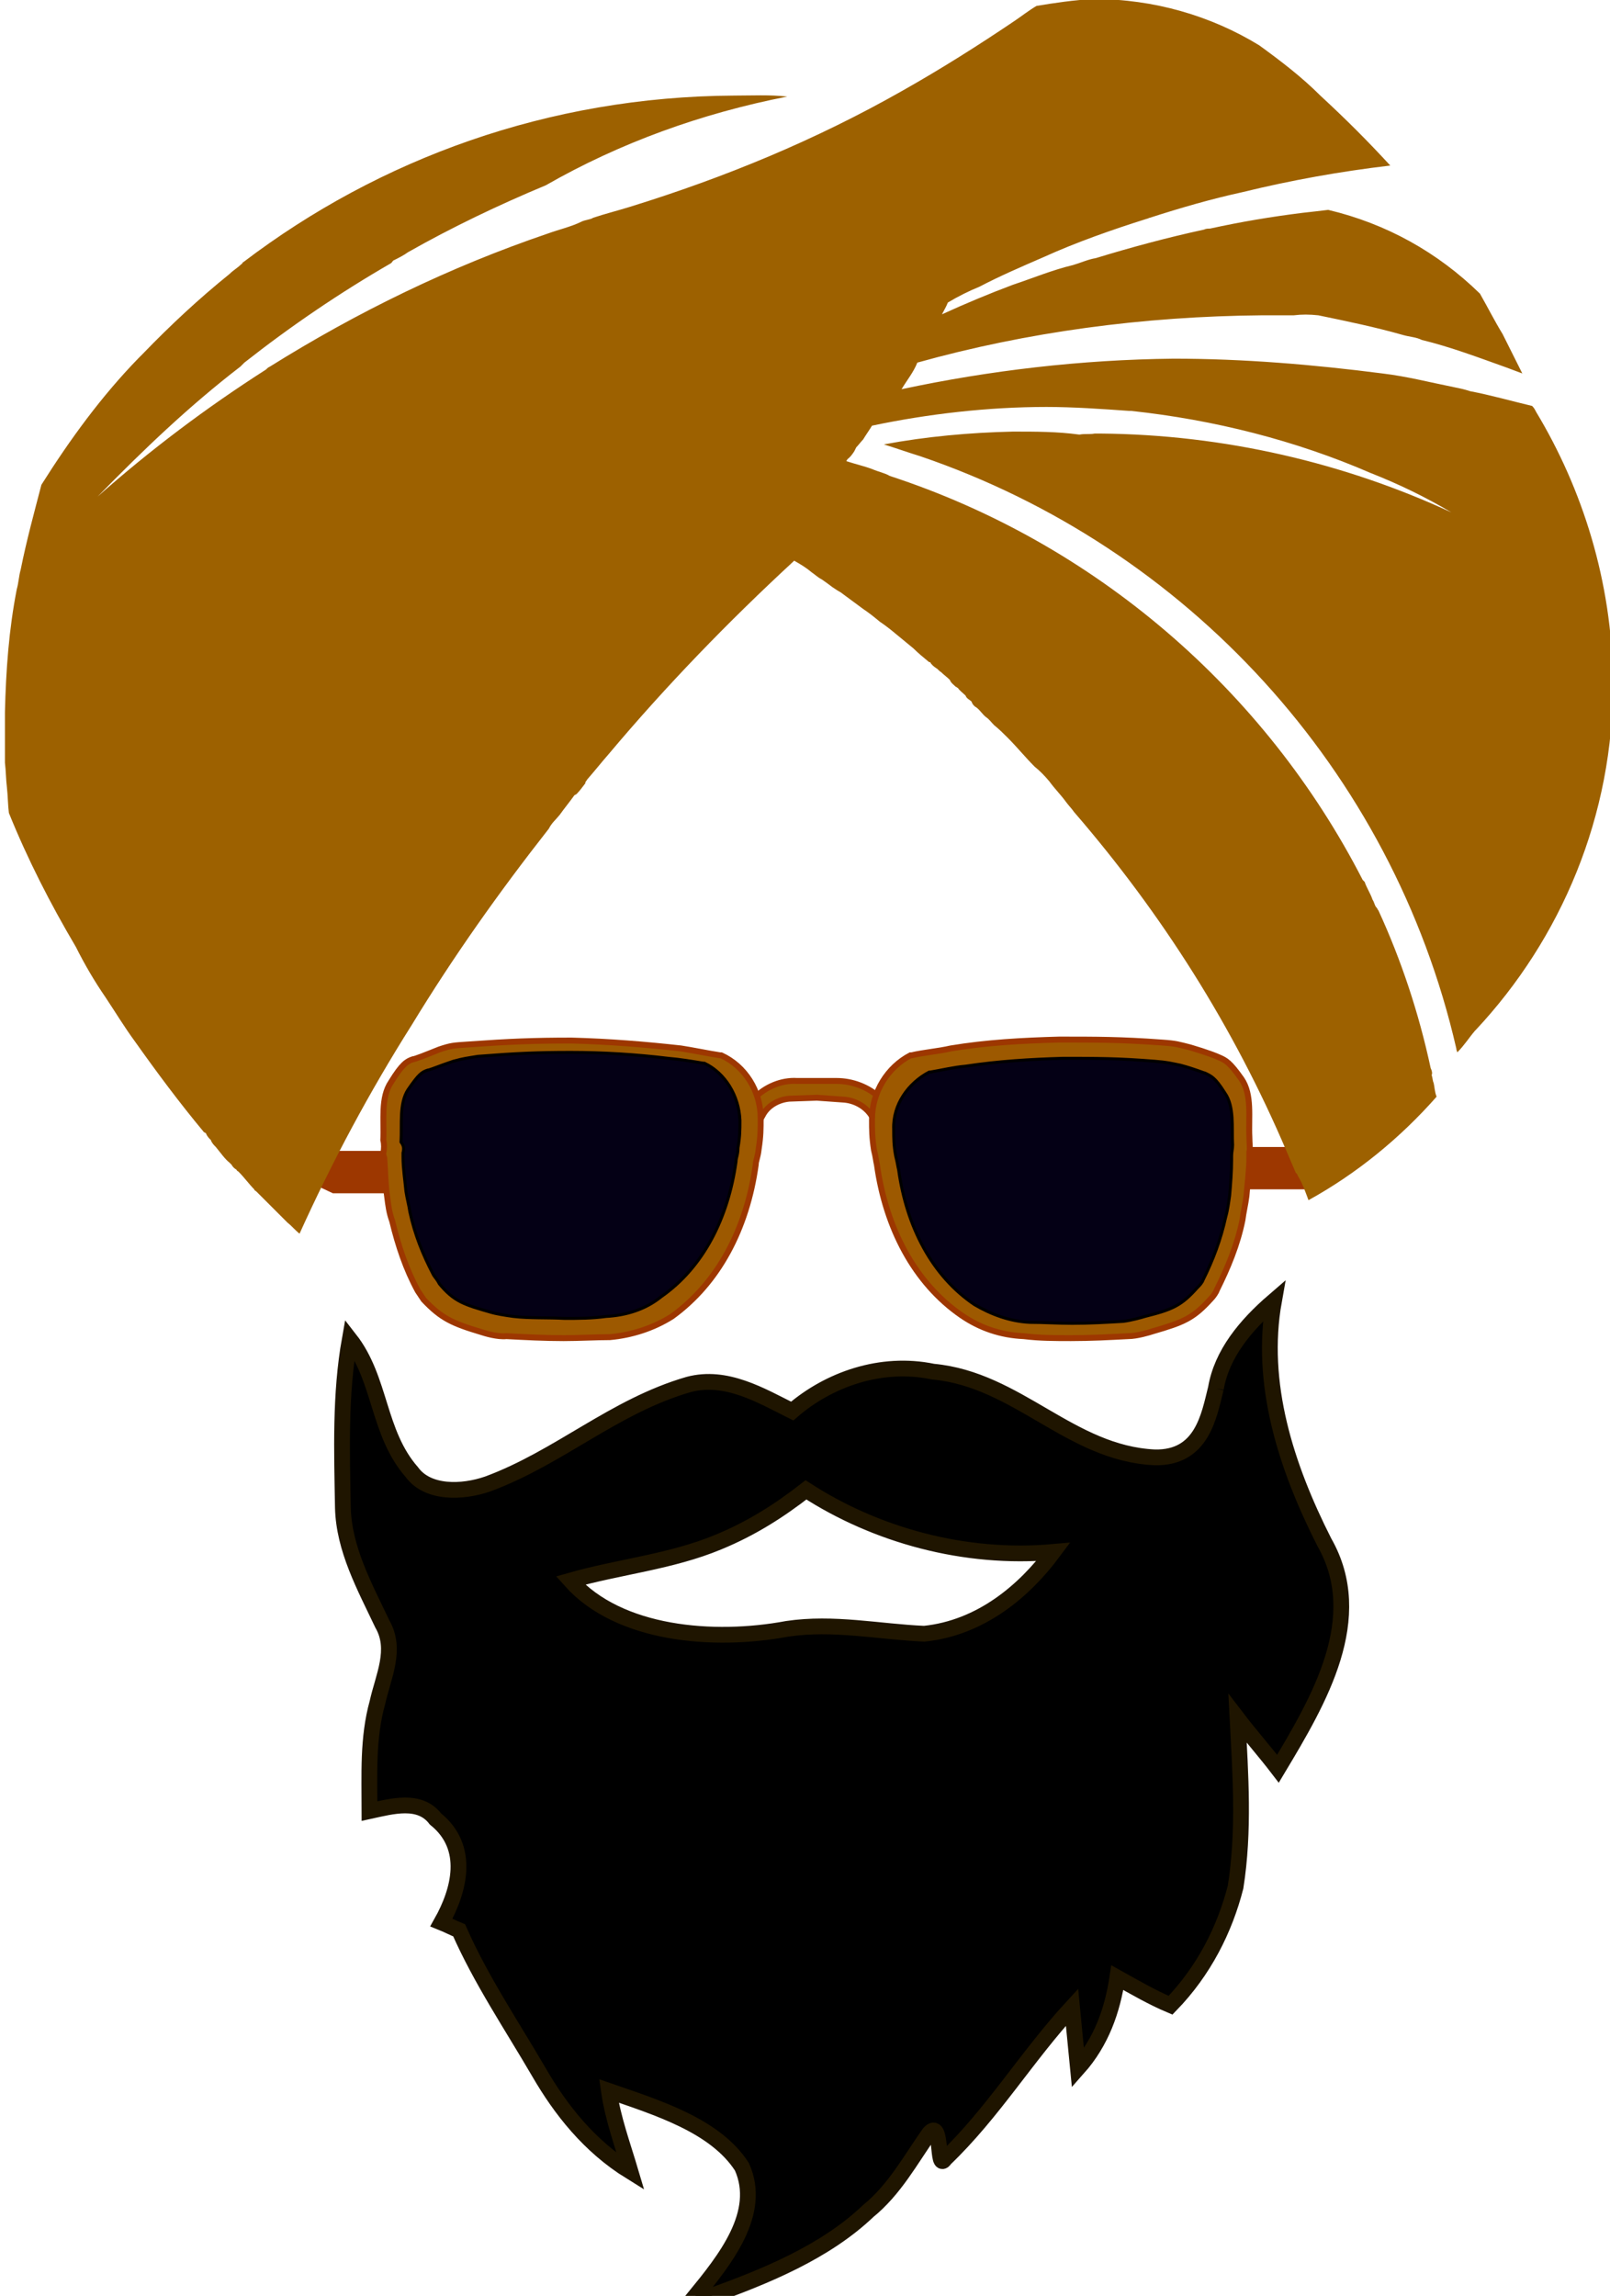 <?xml version="1.0" encoding="utf-8"?>
<!-- Generator: Adobe Illustrator 24.2.0, SVG Export Plug-In . SVG Version: 6.00 Build 0)  -->
<svg version="1.1" id="Layer_2_1_" xmlns="http://www.w3.org/2000/svg" xmlns:xlink="http://www.w3.org/1999/xlink" x="0px" y="0px"
	 viewBox="0 0 163.4 233" style="enable-background:new 0 0 163.4 233;" xml:space="preserve">
<style type="text/css">
	.st0{display:none;fill:#707171;}
	.st1{stroke:#1F1500;stroke-width:1.6;stroke-miterlimit:10;}
	.st2{fill:#9D3700;stroke:#9D3700;stroke-miterlimit:10;}
	.st3{fill:#9D5900;stroke:#9D3700;stroke-width:0.6;stroke-miterlimit:10;}
	.st4{fill:#040015;stroke:#000000;stroke-width:0.3;stroke-miterlimit:10;}
	.st5{fill:#9D6100;}
</style>
<path class="st0" d="M86,100.7c0.1-1.9-3.3,9.2-4.7,11c-4,4.4-4.9,11.5-9.8,15.2c-7.9,4.2-17.2,4.7-25.8,2.6c-4-1.3-7.1-4.6-9.1-8.3
	c-1.9-3.8-0.6-8.1-0.9-12.1c-0.5-4.4-1.8-8.5-2.2-13c4.8-3.8,11.3-3.5,17-3.7c6.9,0.4,14.1,0.7,20.4,4
	C75.6,98.8,80.6,101.2,86,100.7"/>
<path class="st1" d="M123.4,140.9c0.6-3.5,3-6.4,5.9-8.9c-1.5,8.4,1.2,16.8,5.1,24.5c4.4,7.7-0.5,16-4.7,23
	c-1.3-1.7-2.8-3.4-4.1-5.1c0.3,5.7,0.7,11.4-0.2,17.1c-1.1,4.3-3.2,8.5-6.6,12c-1.9-0.8-3.6-1.8-5.4-2.8c-0.5,3.3-1.6,6.5-4,9.2
	c-0.2-2-0.4-4.1-0.6-6.2c-4.6,5-8,10.7-12.9,15.4c-0.9,1.4-0.2-4.2-1.6-2.6c-1.9,2.7-3.5,5.7-6.2,7.9c-4.3,4.1-10.3,6.6-16.2,8.7
	h-1.4c3.1-3.8,6.9-8.5,4.8-13.2c-2.7-4.2-8.6-6-13.5-7.7c0.4,2.8,1.4,5.5,2.2,8.2c-4.2-2.6-7.1-6.3-9.3-10.1
	c-2.8-4.8-5.9-9.4-8.1-14.4c-0.5-0.2-1.3-0.6-1.8-0.8c1.8-3.2,3-7.6-0.6-10.5c-1.6-2.1-4.4-1.3-6.7-0.8c0-3.7-0.2-7.4,0.8-11
	c0.6-2.7,2-5.4,0.5-8c-1.8-3.8-3.9-7.6-4-11.8c-0.1-5.7-0.3-11.5,0.7-17.1c3.2,4.1,2.8,9.5,6.3,13.5c1.6,2.2,5.1,2.1,7.7,1.2
	c7.3-2.7,12.8-7.9,20.4-10.1c3.8-1,7.3,1.1,10.5,2.7c3.7-3.2,9-5.1,14.3-4c8.6,0.8,13.9,8.3,22.5,8.7
	C122,148,122.7,143.7,123.4,140.9 M72.9,156.5c-4.8,2-10.1,2.5-15,3.9c4.9,5.5,14.5,6.3,22,4.9c4.7-0.7,9.3,0.3,13.9,0.5
	c5.8-0.6,10.2-4.4,13.1-8.3c-9,0.8-18-1.7-25.1-6.3C79.1,153.3,76.3,155.1,72.9,156.5z"/>
<g id="glasses">
	<polygon class="st2" points="125.8,116.9 133.7,116.9 135.9,113.9 137,114.5 134.6,117.9 134.4,119.3 132.8,120.2 125.9,120.2 	"/>
	<polygon class="st2" points="40.8,117.3 33.1,117.3 30.8,114.4 29.7,115 32.2,118.3 32.2,119.8 33.9,120.6 40.9,120.6 	"/>
	<path class="st3" d="M91.2,117.8l-2.7-4.5c-0.6-1-1.7-1.6-2.8-1.7l-2.8-0.2l-2.8,0.1c-1.1,0.1-2.2,0.7-2.7,1.7l-2.6,4.5l0.7-5.2
		l1.1-1.1c1.1-1.1,2.7-1.8,4.3-1.7h4c1.6,0,3.2,0.6,4.4,1.7l1.1,1L91.2,117.8z"/>
	<path class="st3" d="M126.8,116.9c0,0.2,0,0.3,0,0.5l0,0c0,1.4-0.2,2.7-0.3,4c-0.1,0.8-0.3,1.6-0.4,2.4l0,0
		c-0.5,2.5-1.5,4.9-2.6,7.1c-0.1,0.3-0.4,0.7-0.6,0.9c-1.8,2-2.8,2.4-5.9,3.3c-0.3,0.1-1.6,0.5-2.5,0.5c-1.9,0.1-3.8,0.2-5.8,0.2
		c-1.6,0-3.2,0-4.8-0.2c-2.3-0.1-4.4-0.8-6.3-2.1c-4.8-3.3-7.7-8.9-8.6-15.3c-0.1-0.4-0.1-0.7-0.3-1.5c-0.2-1.3-0.2-2-0.2-3.1
		c0-2.8,1.6-5.3,3.9-6.5h0.1c1.3-0.3,2.7-0.4,4-0.7c3.6-0.6,7.3-0.8,11-0.9c3.8,0,6.3,0,10.4,0.3c1.5,0.1,1.7,0.2,2.9,0.5
		c1.7,0.5,2.7,0.9,2.9,1c0.7,0.3,1.1,0.5,2.3,2.2c1.1,1.6,0.7,3.9,0.8,5.9C126.8,116.1,126.9,116.5,126.8,116.9z"/>
	<path class="st3" d="M38.9,117c0,0.2,0,0.3,0.1,0.5l0,0c0.1,1.3,0.1,2.7,0.3,4c0.1,0.8,0.2,1.6,0.5,2.4l0,0
		c0.6,2.5,1.4,4.9,2.6,7.1c0.2,0.3,0.4,0.6,0.6,0.9c1.8,1.9,2.9,2.4,5.9,3.3c0.3,0.1,1.6,0.5,2.5,0.4c1.9,0.1,3.9,0.2,5.8,0.2
		c1.6,0,3.2-0.1,4.7-0.1c2.2-0.2,4.4-0.9,6.3-2.1c4.7-3.4,7.6-8.9,8.5-15.4c0-0.4,0.2-0.7,0.3-1.6c0.2-1.3,0.2-2,0.2-3.1
		c0-2.8-1.6-5.3-4-6.4h-0.1c-1.3-0.2-2.7-0.5-4-0.7c-3.6-0.4-7.3-0.7-11.1-0.8c-3.8,0-6.3,0.1-10.5,0.4c-1.5,0.1-1.7,0.1-2.9,0.5
		c-1.5,0.6-2.5,1-2.7,1c-0.6,0.2-1.1,0.5-2.2,2.3c-1.1,1.6-0.7,3.9-0.8,5.9C39,116.1,39,116.6,38.9,117z"/>
	<path class="st4" d="M125,117.3c0,0.1,0,0.3,0,0.4l0,0c0,1.2-0.1,2.4-0.2,3.6c-0.1,0.7-0.2,1.5-0.4,2.2l0,0
		c-0.5,2.3-1.3,4.4-2.3,6.4c-0.1,0.3-0.4,0.6-0.6,0.8c-1.6,1.8-2.5,2.2-5.3,2.9c-0.3,0.1-1.4,0.4-2.2,0.5c-1.7,0.1-3.4,0.2-5.2,0.2
		c-1.4,0-2.9-0.1-4.3-0.1c-2-0.1-3.9-0.8-5.6-1.8c-4.3-2.9-6.9-7.9-7.7-13.7c-0.1-0.4-0.1-0.6-0.3-1.4c-0.2-1.1-0.2-1.8-0.2-2.7
		c-0.1-2.5,1.5-4.7,3.6-5.8c0,0,0,0,0.1,0c1.2-0.2,2.4-0.5,3.6-0.6c3.3-0.5,6.5-0.7,9.9-0.8c3.4,0,5.6,0,9.3,0.3
		c1.3,0.1,1.6,0.2,2.6,0.4c1.5,0.4,2.4,0.8,2.5,0.8c0.6,0.3,1,0.4,2,2c1,1.4,0.7,3.5,0.8,5.3C125.1,116.6,125,116.9,125,117.3z"/>
	<path class="st4" d="M40.9,117c0,0.1,0,0.3,0,0.4l0,0c0,1.2,0.2,2.4,0.3,3.5c0.1,0.7,0.3,1.4,0.4,2.1l0,0c0.5,2.3,1.3,4.3,2.4,6.4
		c0.2,0.3,0.4,0.5,0.6,0.9c1.5,1.8,2.5,2.1,5.3,2.9c0.3,0.1,1.4,0.3,2.2,0.4c1.7,0.2,3.5,0.1,5.2,0.2c1.4,0,2.8,0,4.2-0.2
		c2-0.1,4-0.7,5.6-2c4.3-3,6.8-8,7.6-13.7c0-0.4,0.2-0.7,0.2-1.4c0.2-1.2,0.2-1.8,0.2-2.8c-0.1-2.5-1.5-4.8-3.6-5.8h-0.1
		c-1.2-0.2-2.4-0.4-3.6-0.5c-3.3-0.4-6.6-0.6-9.9-0.6c-3.4,0-5.6,0.1-9.4,0.4c-1.2,0.2-1.4,0.2-2.5,0.5c-1.5,0.5-2.4,0.9-2.6,0.9
		c-0.6,0.2-0.9,0.4-2,2c-0.9,1.4-0.6,3.5-0.7,5.3C41,116.3,41,116.6,40.9,117z"/>
</g>
<path id="path4_1_" class="st5" d="M163.7,69.1c0.1,13.7-5.3,26.2-13.9,35.4c0,0,0,0-0.1,0.1c-0.6,0.7-1.1,1.5-1.8,2.2
	c0-0.1-0.1-0.2-0.1-0.4c-6.5-28.3-27.4-50.9-54.4-60.1c-1.3-0.4-2.4-0.8-3.7-1.2c4.3-0.8,8.7-1.2,13.1-1.3h0.1c2.2,0,4.4,0,6.6,0.3
	h0.1c0.5-0.1,1,0,1.5-0.1c0.2,0,0.4,0,0.6,0c12.6,0.1,24.8,3,35.6,8c-2.7-1.6-5.4-2.9-8.2-4c-7.6-3.3-15.9-5.4-24.3-6.3
	c-0.1,0-0.1,0-0.2,0c-2.8-0.2-5.7-0.4-8.4-0.4c-5.9,0-12,0.7-17.7,1.9c-0.3,0.5-0.6,0.9-0.9,1.4l0,0c-0.2,0.2-0.5,0.6-0.7,0.8
	c-0.1,0.2-0.1,0.2-0.2,0.4c-0.2,0.3-0.4,0.6-0.7,0.8c0,0.1-0.1,0.1-0.1,0.2c0.9,0.3,1.8,0.5,2.6,0.8c0.7,0.3,1.3,0.4,1.8,0.7
	c20.8,6.8,38.1,21.7,48,41c0.1,0.1,0.1,0.1,0.2,0.2c0.2,0.6,0.6,1.2,0.8,1.8c0.2,0.3,0.2,0.6,0.4,0.8c0.1,0.1,0.1,0.2,0.2,0.3
	c2.3,5,4.1,10.4,5.3,16c0.1,0.2,0.2,0.5,0.1,0.7c0.1,0.3,0.1,0.6,0.2,0.8c0.1,0.4,0.1,0.9,0.3,1.4c-3.7,4.2-8.1,7.8-13,10.5
	c-0.3-0.8-0.6-1.7-1.1-2.5c0-0.1-0.1-0.2-0.2-0.3c-0.3-0.7-0.6-1.4-0.9-2.1c-5.4-12.7-12.7-24.2-21.6-34.5c-0.2-0.3-0.5-0.6-0.8-1
	c-0.5-0.7-1.2-1.4-1.7-2.1c-0.5-0.6-1-1.1-1.5-1.5c-0.9-0.9-1.8-2-2.7-2.9c-0.5-0.5-0.9-0.9-1.4-1.3c-0.3-0.3-0.5-0.6-0.8-0.8
	c-0.4-0.3-0.6-0.7-1-1c-0.2-0.1-0.4-0.3-0.5-0.6c-0.2-0.2-0.5-0.3-0.6-0.6c-0.3-0.3-0.6-0.5-0.8-0.8c-0.1,0-0.1-0.1-0.2-0.1
	c-0.2-0.2-0.5-0.4-0.6-0.7c-0.3-0.3-0.6-0.5-0.9-0.8c-0.2-0.1-0.3-0.3-0.5-0.4c-0.3-0.2-0.5-0.4-0.6-0.6c0,0,0,0-0.1,0
	c-0.6-0.5-1.1-0.9-1.6-1.4c-0.6-0.5-1.1-0.9-1.7-1.4s-1.1-0.9-1.7-1.3c-0.6-0.5-1.1-0.9-1.7-1.3c-0.8-0.6-1.5-1.1-2.3-1.7
	c-0.2-0.1-0.5-0.3-0.8-0.5c-0.4-0.3-0.8-0.6-1.1-0.8c-0.4-0.2-0.7-0.5-1-0.7c-0.6-0.5-1.1-0.8-1.8-1.2L80.5,57
	c-6.6,6.1-12.9,12.6-18.7,19.5c-0.7,0.8-1.5,1.8-2.2,2.6c-0.1,0.2-0.2,0.2-0.2,0.4c-0.3,0.4-0.6,0.8-0.9,1.1l-0.2,0.1
	c-0.5,0.7-1,1.3-1.5,2c-0.4,0.5-0.8,0.8-1.1,1.4c-5.1,6.5-9.7,13-13.9,19.9c-4.3,6.8-8.1,13.9-11.4,21.2c-0.5-0.4-0.8-0.8-1.2-1.1
	c-1.1-1.1-2.2-2.2-3.2-3.2c-0.2-0.1-0.2-0.2-0.2-0.2c-0.5-0.5-1-1.2-1.6-1.8c-0.2-0.1-0.2-0.2-0.2-0.2c-0.2-0.1-0.4-0.3-0.5-0.5l0,0
	c-0.1-0.1-0.1-0.1-0.2-0.2c-0.5-0.4-0.9-1-1.4-1.6c-0.2-0.2-0.4-0.4-0.5-0.7c-0.2-0.2-0.4-0.4-0.5-0.7c0,0,0,0-0.2-0.1
	c-2.5-3-4.8-6.1-7-9.2c-1.1-1.5-2-3-3-4.5c-1.1-1.6-2.1-3.3-3-5.1c-2.6-4.4-4.9-8.9-6.8-13.6c-0.1-0.8-0.1-1.7-0.2-2.6
	c-0.1-0.8-0.1-1.7-0.2-2.5v-5.1c0.1-4.3,0.4-8.4,1.2-12.5c0.2-0.7,0.2-1.3,0.4-2c0.6-3,1.4-5.9,2.1-8.6c2.9-4.6,6.1-9,9.9-12.9
	l0.1-0.1c0.1-0.1,0.2-0.2,0.3-0.3c2.8-2.9,5.7-5.6,8.8-8.1c0.4-0.4,0.8-0.6,1.2-1c0.1,0,0.1-0.2,0.2-0.2
	c13.8-10.5,31-16.8,49.8-16.9c1.8,0,3.6-0.1,5.4,0.1c-8.7,1.7-17,4.7-24.5,9c-4.8,2-9.6,4.3-14,6.8c-0.4,0.3-1,0.6-1.4,0.8
	c-0.1,0-0.2,0.2-0.3,0.3c-5.2,3-10.2,6.4-14.9,10.1c-0.1,0.1-0.2,0.2-0.3,0.3l-0.1,0.1c-5.2,4-9.8,8.4-14.5,13.2
	c5.3-4.7,11-9,17.1-12.9l0.1-0.1c0.1-0.1,0.1-0.1,0.3-0.2c8.8-5.5,18.2-10.1,28.2-13.5c1.1-0.4,2.4-0.7,3.4-1.2
	c0.4-0.2,0.9-0.2,1.2-0.4c1.2-0.4,2.4-0.7,3.7-1.1c9.7-3,18.9-6.8,27.7-11.8C95.5,7,99.3,4.6,103,2.1c0.6-0.4,1.5-1.1,2.2-1.5
	C107,0.3,109,0,111-0.1c6.1,0,11.9,1.7,16.8,4.7c2.2,1.6,4.3,3.2,6.2,5.1c2.6,2.4,4.8,4.6,7.1,7.1c-5.1,0.6-10.1,1.5-15,2.7
	c-3.2,0.7-6.3,1.6-9.4,2.6c-0.1,0-0.2,0.1-0.3,0.1c-3.5,1.1-7.2,2.4-10.5,3.9c-2.3,1-4.4,1.9-6.5,3c-1,0.4-2.2,1-3.2,1.6
	c-0.2,0.5-0.4,0.8-0.6,1.2c2.4-1.1,4.8-2.1,7.2-3c2.1-0.7,4-1.5,6.1-2c0.7-0.2,1.6-0.6,2.3-0.7c3.6-1.1,7.3-2.1,11-2.9
	c0.2-0.1,0.4-0.1,0.6-0.1c3.2-0.7,6.2-1.2,9.4-1.6c0.9-0.1,1.8-0.2,2.6-0.3c5.9,1.4,11.1,4.3,15.4,8.5c0.8,1.4,1.5,2.8,2.3,4.1
	c0.7,1.4,1.3,2.6,2,4c-0.5-0.2-1.1-0.4-1.6-0.6c-2.8-1-5.7-2.1-8.6-2.8c-0.6-0.3-1.2-0.3-1.9-0.5c-2.8-0.8-5.7-1.4-8.6-2
	c-0.9-0.1-1.7-0.1-2.5,0c-1,0-2.1,0-3.2,0c-12.1,0.1-23.9,1.7-35,4.8c-0.4,1-1,1.7-1.6,2.7c8.9-1.9,18.2-3,27.6-3.1
	c7.1,0,14.2,0.6,21.2,1.5c2.5,0.3,4.8,0.9,7.3,1.4c0.5,0.1,1,0.2,1.6,0.4c2.1,0.4,4.2,1,6.3,1.5c0.2,0.2,0.3,0.4,0.4,0.6
	C160.6,49.6,163.6,59,163.7,69.1L163.7,69.1z"/>
</svg>
